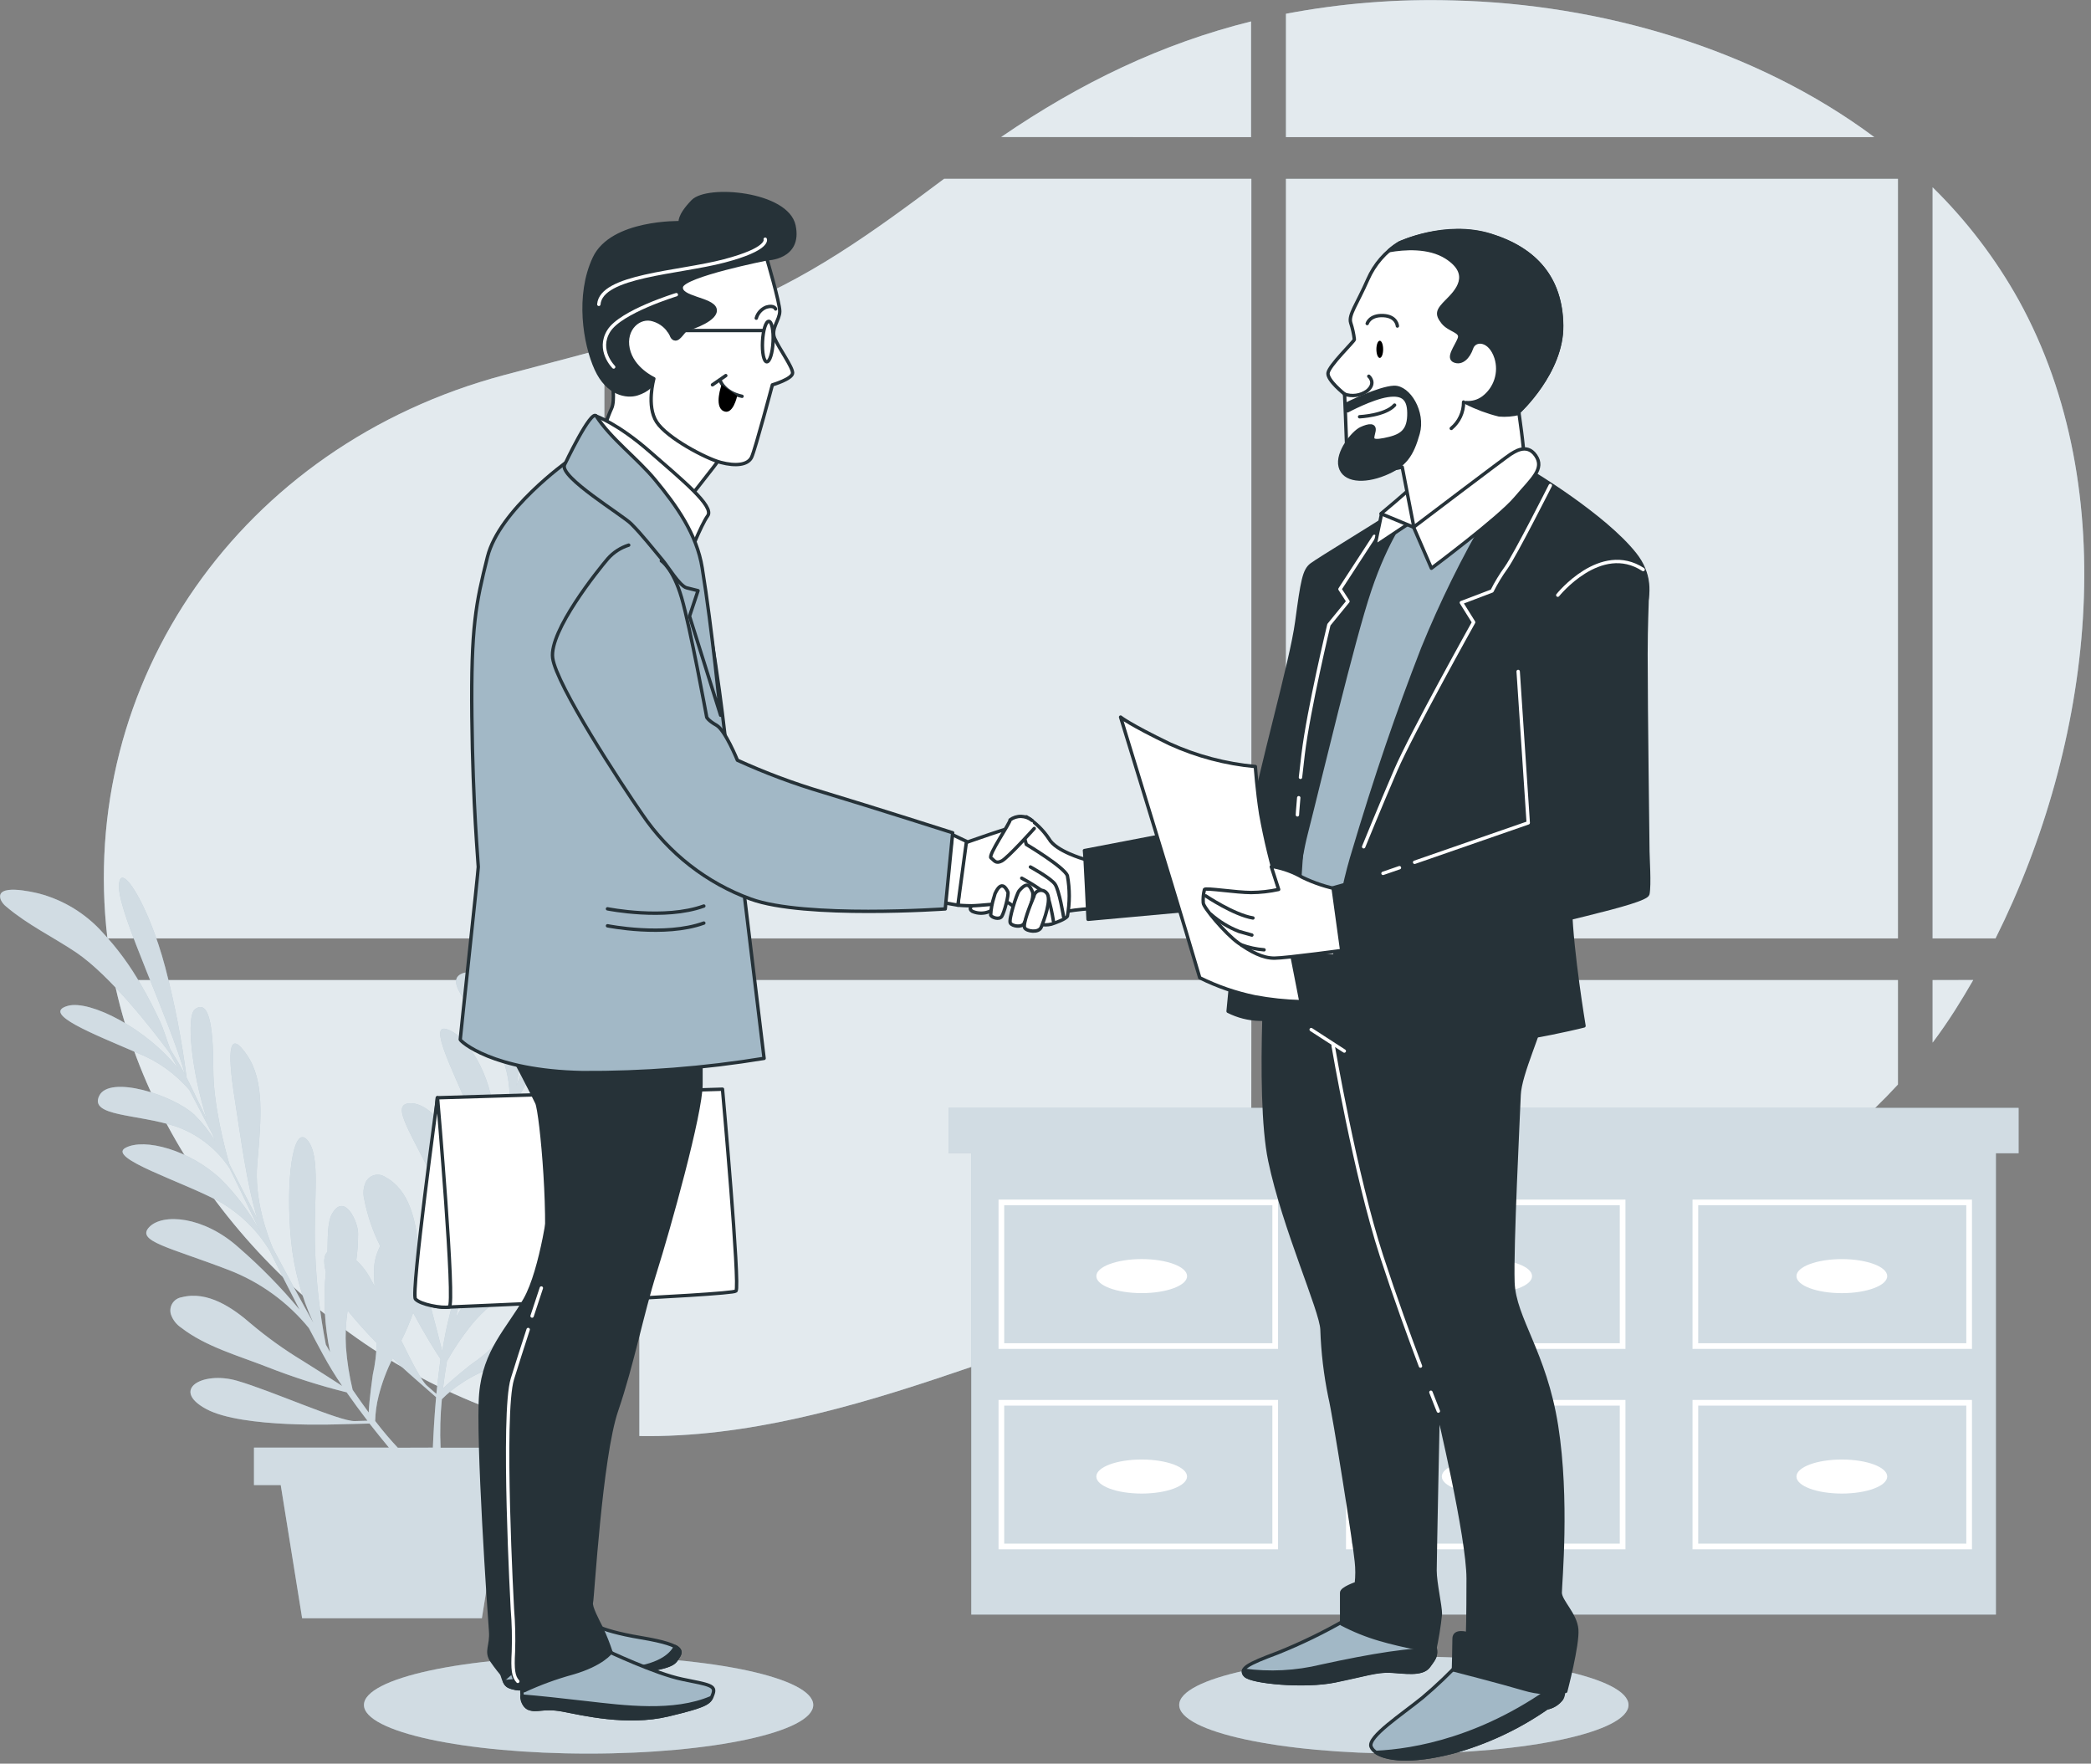 <svg width="313" height="264" viewBox="0 0 313 264" fill="none" xmlns="http://www.w3.org/2000/svg">
<rect x="0" y="0" width="313" height="264" fill="#808080" stroke="none"/>
<g clip-path="url(#clip0_934_8727)">
<path d="M187.27 20.525V3.206C173.997 6.507 161.813 12.322 149.861 20.509L187.27 20.525Z" fill="#A2B8C6"/>
<path d="M284.102 26.765H192.494V140.466H284.102V26.765Z" fill="#A2B8C6"/>
<path d="M187.315 26.764H141.327C131.049 34.455 120.5 42.241 108.187 46.678C104.07 48.169 99.904 49.474 95.707 50.684V140.466H187.315V26.764Z" fill="#A2B8C6"/>
<path d="M302.2 44.956C298.732 38.727 294.386 33.029 289.295 28.038V140.466H298.715C313.198 111.491 317.941 73.514 302.2 44.956Z" fill="#A2B8C6"/>
<path d="M90.468 52.152C85.477 53.521 80.447 54.811 75.416 56.157C35.996 66.691 11.556 102.113 16.082 140.468H90.468V52.152Z" fill="#A2B8C6"/>
<path d="M289.295 146.706V156.071C290.454 154.522 291.562 152.92 292.619 151.264C293.565 149.782 294.478 148.252 295.375 146.698L289.295 146.706Z" fill="#A2B8C6"/>
<path d="M284.102 146.706H192.494V194.657C200.112 194.753 207.666 195.362 215.372 194.52C240.669 191.765 266.591 181.415 284.102 162.334V146.706Z" fill="#A2B8C6"/>
<path d="M192.494 20.526H280.562C262.69 7.213 239.516 0.596 217.583 0.067C209.172 -0.181 200.76 0.488 192.494 2.062V20.526Z" fill="#A2B8C6"/>
<path d="M187.315 146.703H95.707V214.953C111.592 215.225 127.549 210.659 142.609 205.549C154.576 201.495 166.64 197.298 179.281 195.407C181.935 195.021 184.61 194.791 187.291 194.718L187.315 146.703Z" fill="#A2B8C6"/>
<path d="M90.461 146.706H17.068C22.852 174.742 45.169 200.304 73.238 210.83C78.775 212.898 84.57 214.195 90.461 214.683V146.706Z" fill="#A2B8C6"/>
<g opacity="0.7">
<path d="M187.268 20.528V3.209C173.995 6.509 161.811 12.325 149.859 20.512L187.268 20.528Z" fill="white"/>
<path d="M284.102 26.767H192.494V140.469H284.102V26.767Z" fill="white"/>
<path d="M187.313 26.763H141.325C131.047 34.453 120.498 42.239 108.185 46.677C104.068 48.167 99.903 49.473 95.705 50.682V140.464H187.313V26.763Z" fill="white"/>
<path d="M302.194 44.953C298.726 38.724 294.38 33.026 289.289 28.035V140.463H298.709C313.192 111.489 317.935 73.511 302.194 44.953Z" fill="white"/>
<path d="M90.468 52.148C85.477 53.517 80.447 54.807 75.416 56.153C35.996 66.686 11.556 102.109 16.082 140.463H90.468V52.148Z" fill="white"/>
<path d="M289.289 146.702V156.067C290.448 154.518 291.556 152.916 292.613 151.26C293.559 149.778 294.472 148.248 295.369 146.694L289.289 146.702Z" fill="white"/>
<path d="M284.102 146.704H192.494V194.655C200.112 194.751 207.666 195.36 215.372 194.519C240.669 191.763 266.591 181.414 284.102 162.333V146.704Z" fill="white"/>
<path d="M192.494 20.524H280.562C262.69 7.211 239.516 0.594 217.583 0.066C209.172 -0.183 200.76 0.486 192.494 2.06V20.524Z" fill="white"/>
<path d="M187.313 146.704H95.705V214.953C111.59 215.226 127.547 210.66 142.607 205.549C154.574 201.496 166.638 197.298 179.279 195.408C181.933 195.021 184.608 194.791 187.289 194.719L187.313 146.704Z" fill="white"/>
<path d="M90.461 146.704H17.068C22.852 174.741 45.169 200.302 73.238 210.828C78.775 212.897 84.57 214.193 90.461 214.681V146.704Z" fill="white"/>
</g>
<path d="M302.162 165.834H298.766H145.389H141.992V172.627H145.389V241.678H298.766V172.627H302.162V165.834Z" fill="#A2B8C6"/>
<path opacity="0.5" d="M302.162 165.834H298.766H145.389H141.992V172.627H145.389V241.678H298.766V172.627H302.162V165.834Z" fill="white"/>
<path d="M149.469 201.912H191.308V179.563H149.469V201.912ZM150.318 180.412H190.459V201.063H150.318V180.412Z" fill="white"/>
<path d="M201.482 201.912H243.313V179.563H201.482V201.912ZM202.332 180.412H242.464V201.063H202.332V180.412Z" fill="white"/>
<path d="M253.352 179.563V201.912H295.182V179.563H253.352ZM294.333 201.063H254.201V180.412H294.333V201.063Z" fill="white"/>
<path d="M149.469 231.909H191.308V209.552H149.469V231.909ZM150.318 210.401H190.459V231.06H150.318V210.401Z" fill="white"/>
<path d="M201.482 231.909H243.313V209.552H201.482V231.909ZM202.332 210.401H242.464V231.06H202.332V210.401Z" fill="white"/>
<path d="M253.352 231.909H295.182V209.552H253.352V231.909ZM254.201 210.401H294.333V231.06H254.201V210.401Z" fill="white"/>
<path d="M170.902 193.563C174.654 193.563 177.695 192.422 177.695 191.015C177.695 189.608 174.654 188.468 170.902 188.468C167.151 188.468 164.109 189.608 164.109 191.015C164.109 192.422 167.151 193.563 170.902 193.563Z" fill="white"/>
<path d="M222.539 193.567C226.291 193.567 229.332 192.427 229.332 191.02C229.332 189.613 226.291 188.473 222.539 188.473C218.787 188.473 215.746 189.613 215.746 191.02C215.746 192.427 218.787 193.567 222.539 193.567Z" fill="white"/>
<path d="M275.703 193.567C279.455 193.567 282.496 192.426 282.496 191.02C282.496 189.613 279.455 188.472 275.703 188.472C271.951 188.472 268.91 189.613 268.91 191.02C268.91 192.426 271.951 193.567 275.703 193.567Z" fill="white"/>
<path d="M170.894 218.471C167.145 218.471 164.109 219.609 164.109 221.019C164.109 222.429 167.145 223.566 170.894 223.566C174.643 223.566 177.687 222.429 177.687 221.019C177.687 219.609 174.651 218.471 170.894 218.471Z" fill="white"/>
<path d="M222.607 218.471C218.858 218.471 215.822 219.609 215.822 221.019C215.822 222.429 218.858 223.566 222.607 223.566C226.356 223.566 229.4 222.429 229.4 221.019C229.4 219.609 226.364 218.471 222.607 218.471Z" fill="white"/>
<path d="M275.703 218.471C271.954 218.471 268.91 219.609 268.91 221.019C268.91 222.428 271.954 223.566 275.703 223.566C279.452 223.566 282.496 222.428 282.496 221.019C282.496 219.609 279.452 218.471 275.703 218.471Z" fill="white"/>
<path d="M83.637 159.911C80.545 164.493 76.235 170.461 73.936 175.251C74.809 172.095 75.666 169.115 76.443 166.44C77.621 164.133 80.777 158.285 84.454 154.424C89.076 149.474 91.055 146.301 88.563 146.021C86.841 145.829 81.794 152.55 78.63 159.23C79.319 156.947 79.864 155.225 80.192 154.184C80.344 153.727 80.489 153.214 80.633 152.678C83.908 148.103 86.889 143.325 89.557 138.371C94.227 129.64 95.733 121.405 92.617 124.953C89.749 128.214 84.758 144.419 80.801 152.053C81.129 150.739 81.45 149.281 81.73 147.847C82.291 146.462 83.028 145.052 83.445 143.77C84.093 141.808 84.662 139.813 85.119 137.794C85.871 134.645 86.253 131.419 86.256 128.182C86.336 124.379 85.3 120.636 83.276 117.416C82.74 116.614 79.463 111.712 78.47 114.211C78.342 114.629 78.317 115.072 78.398 115.501C78.879 119.674 80.392 123.512 81.33 127.573C82.732 133.653 81.802 143.866 81.33 148.208C81.153 148.889 80.929 149.746 80.665 150.731C81.314 143.161 78.037 134.198 75.001 132.636C71.245 130.697 74.929 138.307 77.829 144.948C79.206 147.856 79.852 151.057 79.712 154.272C79.119 156.459 78.438 158.91 77.733 161.393C77.597 161.738 77.461 162.074 77.332 162.411C77.657 160.79 77.791 159.136 77.733 157.484C77.453 153.142 72.534 144.451 69.266 145.677C65.998 146.902 71.533 151.492 74.489 156.827C76 159.753 76.576 163.072 76.139 166.336C76.139 166.528 76.075 166.72 76.051 166.912C75.714 168.042 75.378 169.139 75.049 170.173C74.249 172.576 73.568 174.883 72.887 177.11C73.723 173.882 74.09 170.55 73.976 167.217C73.568 160.849 69.843 154.841 66.767 154.024C63.691 153.206 69.562 163.58 71.533 169.412C72.604 172.818 72.786 176.441 72.062 179.938C71.108 183.094 70.211 186.202 69.29 189.502C69.55 185.19 69.459 180.863 69.018 176.565C68.417 169.484 64.211 164.958 61.303 165.142C58.396 165.326 61.432 169.348 65.613 177.959C67.82 182.481 68.804 187.502 68.465 192.522C68.088 193.916 67.664 195.342 67.311 196.832C66.863 198.53 66.51 200.372 66.198 202.263C65.773 200.581 65.148 198.113 64.42 195.39C63.571 192.376 62.955 189.302 62.577 186.194C62.185 182.581 61.231 178.079 57.691 176.197C57.451 176.028 57.177 175.914 56.889 175.863C56.6 175.811 56.304 175.825 56.021 175.901C55.738 175.978 55.475 176.116 55.251 176.305C55.028 176.495 54.849 176.731 54.727 176.998C54.395 177.771 54.319 178.63 54.511 179.449C54.981 181.904 55.79 184.282 56.914 186.514C56.213 187.846 55.894 189.346 55.992 190.848C55.992 191.417 56.041 191.977 56.081 192.53C55.768 191.961 55.472 191.433 55.191 190.928C54.684 190.08 54.059 189.308 53.333 188.637C53.514 187.31 53.605 185.971 53.605 184.632C53.605 182.869 51.547 178.4 49.688 181.716C48.951 183.038 49.087 185.649 49.015 187.379C48.511 187.852 48.358 188.829 48.783 190.375C48.362 194.389 48.573 198.443 49.408 202.391L48.775 201.27C47.865 196.637 47.329 191.938 47.173 187.219C46.869 179.441 48.102 173.033 45.987 170.629C43.873 168.226 42.679 176.677 43.584 185.849C44.014 190.055 45.135 194.16 46.901 198.001C44.818 194.26 42.759 190.447 40.813 186.787C40.012 184.816 38.025 179.513 38.514 174.13C39.13 167.337 39.579 161.786 37 157.965C34.42 154.144 33.883 156.619 35.149 164.581C36.014 170.053 36.935 177.358 38.53 182.429C37.016 179.521 35.598 176.757 34.332 174.25C33.611 171.759 31.929 165.334 31.929 160.007C31.929 153.239 31.2 149.594 29.197 151.06C27.804 152.101 28.701 160.456 30.944 167.489C29.894 165.35 29.101 163.708 28.645 162.739C28.436 162.298 28.204 161.834 27.94 161.337C27.224 155.761 26.154 150.236 24.735 144.795C22.196 135.183 17.678 128.182 17.814 132.892C17.943 137.234 25.36 152.486 27.675 160.768C27.018 159.583 26.258 158.301 25.488 157.06C24.952 155.666 24.527 154.136 23.959 152.91C23.085 151.036 22.148 149.185 21.099 147.399C19.5 144.577 17.575 141.953 15.363 139.581C12.824 136.746 9.51 134.719 5.831 133.749C4.885 133.525 -0.85 132.147 0.127 134.71C0.314 135.098 0.588 135.438 0.928 135.704C4.133 138.427 7.849 140.197 11.342 142.528C16.517 146.013 22.805 154.112 25.4 157.62L26.634 159.927C21.948 153.951 13.433 149.634 10.148 150.563C6.079 151.709 13.969 154.761 20.618 157.636C23.611 158.822 26.267 160.722 28.356 163.172C29.414 165.166 30.591 167.425 31.769 169.724C31.905 170.069 32.033 170.405 32.177 170.733C31.306 169.328 30.274 168.03 29.101 166.864C25.897 163.884 16.405 160.889 14.859 164.013C13.312 167.137 20.466 166.712 26.282 168.595C29.416 169.686 32.134 171.724 34.06 174.426L34.388 174.915C34.917 175.972 35.413 176.998 35.886 177.983C36.976 180.274 38.017 182.429 39.042 184.528C37.453 181.584 35.445 178.886 33.083 176.517C28.436 172.143 21.611 170.293 18.784 171.815C15.956 173.337 27.355 176.894 32.77 179.825C35.878 181.582 38.484 184.106 40.34 187.155C41.798 190.111 43.264 193.003 44.842 196.039C42.071 192.71 39.036 189.61 35.766 186.771C30.495 182.012 24.327 181.58 22.332 183.686C20.338 185.793 25.296 186.674 34.22 190.095C38.915 191.897 43.058 194.896 46.236 198.794C46.909 200.068 47.597 201.374 48.334 202.727C49.216 204.354 50.181 205.935 51.226 207.462C49.768 206.516 47.622 205.139 45.234 203.649C42.557 202.028 40.011 200.201 37.616 198.186C34.861 195.782 31.088 193.171 27.203 194.18C26.914 194.224 26.639 194.33 26.395 194.491C26.152 194.652 25.947 194.865 25.794 195.113C25.642 195.362 25.545 195.641 25.512 195.931C25.478 196.221 25.509 196.515 25.601 196.792C25.884 197.584 26.415 198.264 27.115 198.73C30.767 201.566 35.678 202.928 39.931 204.594C43.83 206.129 47.825 207.406 51.891 208.415C52.901 209.865 53.958 211.291 55.007 212.661L53.101 212.717C50.842 212.781 40.652 208.167 35.478 206.677C30.303 205.187 25.465 208.006 30.888 210.922C36.311 213.838 51.058 213.189 51.058 213.189L55.312 213.085C56.313 214.367 57.298 215.576 58.219 216.69H38.017V222.297H42.022L45.226 242.227H72.134L75.338 222.313H79.343V216.706H65.95C65.841 214.285 65.906 211.86 66.142 209.448C67.034 208.539 68.026 207.733 69.098 207.045C74.978 202.984 84.942 202.647 87.594 194.829C88.235 192.939 87.514 190.519 85.255 190.624C83.653 190.704 81.915 192.122 80.905 193.291C77.541 197.176 75.01 201.205 70.636 204.145C70.436 204.282 67.68 206.476 66.31 207.838C66.462 206.565 66.654 205.203 66.903 203.737C67.96 201.862 69.165 200.076 70.508 198.394C74.088 193.956 79.535 191.353 83.404 187.115C84.59 185.817 86.152 181.155 82.531 182.309C80.929 182.829 79.023 185.265 77.765 186.386C74.208 189.59 70.556 193.003 68.233 197.216C68.329 196.8 68.433 196.415 68.529 195.959C71.029 191.959 73.841 188.164 76.94 184.608C82.083 178.752 87.354 174.923 87.442 171.727C87.53 168.531 80.897 173.89 75.266 181.227C72.711 184.593 70.73 188.358 69.402 192.37C70.436 188.212 71.533 184.023 72.606 180.002C73.343 177.999 75.53 172.792 79.559 169.179C84.646 164.637 88.763 160.889 89.493 156.363C90.221 151.837 88.155 153.223 83.637 159.911ZM55.191 211.435C54.433 210.399 53.632 209.267 52.788 208.038C52.284 205.946 51.949 203.816 51.787 201.67C51.677 199.832 51.761 197.988 52.035 196.167C53.401 197.859 54.852 199.479 56.385 201.021C56.349 202.625 56.153 204.222 55.8 205.788C55.776 206.02 55.264 209.504 55.191 211.435ZM59.549 216.706C58.516 215.608 57.386 214.303 56.161 212.701C56.191 211.43 56.366 210.167 56.681 208.936C57.172 206.995 57.876 205.114 58.78 203.328C60.679 205.131 62.072 206.332 62.072 206.332L65.277 209.136C65.028 211.94 64.884 214.559 64.796 216.69L59.549 216.706ZM65.317 208.647L63.883 207.39C63.082 206.669 61.64 203.881 60.07 200.677C60.744 199.325 61.338 197.934 61.848 196.511C63.547 199.659 65.052 202.119 65.942 203.424C65.725 205.171 65.485 206.933 65.317 208.647Z" fill="#A2B8C6"/>
<path opacity="0.5" d="M83.637 159.911C80.545 164.493 76.235 170.461 73.936 175.251C74.809 172.095 75.666 169.115 76.443 166.44C77.621 164.133 80.777 158.285 84.454 154.424C89.076 149.474 91.055 146.301 88.563 146.021C86.841 145.829 81.794 152.55 78.63 159.23C79.319 156.947 79.864 155.225 80.192 154.184C80.344 153.727 80.489 153.214 80.633 152.678C83.908 148.103 86.889 143.325 89.557 138.371C94.227 129.64 95.733 121.405 92.617 124.953C89.749 128.214 84.758 144.419 80.801 152.053C81.129 150.739 81.45 149.281 81.73 147.847C82.291 146.462 83.028 145.052 83.445 143.77C84.093 141.808 84.662 139.813 85.119 137.794C85.871 134.645 86.253 131.419 86.256 128.182C86.336 124.379 85.3 120.636 83.276 117.416C82.74 116.614 79.463 111.712 78.47 114.211C78.342 114.629 78.317 115.072 78.398 115.501C78.879 119.674 80.392 123.512 81.33 127.573C82.732 133.653 81.802 143.866 81.33 148.208C81.153 148.889 80.929 149.746 80.665 150.731C81.314 143.161 78.037 134.198 75.001 132.636C71.245 130.697 74.929 138.307 77.829 144.948C79.206 147.856 79.852 151.057 79.712 154.272C79.119 156.459 78.438 158.91 77.733 161.393C77.597 161.738 77.461 162.074 77.332 162.411C77.657 160.79 77.791 159.136 77.733 157.484C77.453 153.142 72.534 144.451 69.266 145.677C65.998 146.902 71.533 151.492 74.489 156.827C76 159.753 76.576 163.072 76.139 166.336C76.139 166.528 76.075 166.72 76.051 166.912C75.714 168.042 75.378 169.139 75.049 170.173C74.249 172.576 73.568 174.883 72.887 177.11C73.723 173.882 74.09 170.55 73.976 167.217C73.568 160.849 69.843 154.841 66.767 154.024C63.691 153.206 69.562 163.58 71.533 169.412C72.604 172.818 72.786 176.441 72.062 179.938C71.108 183.094 70.211 186.202 69.29 189.502C69.55 185.19 69.459 180.863 69.018 176.565C68.417 169.484 64.211 164.958 61.303 165.142C58.396 165.326 61.432 169.348 65.613 177.959C67.82 182.481 68.804 187.502 68.465 192.522C68.088 193.916 67.664 195.342 67.311 196.832C66.863 198.53 66.51 200.372 66.198 202.263C65.773 200.581 65.148 198.113 64.42 195.39C63.571 192.376 62.955 189.302 62.577 186.194C62.185 182.581 61.231 178.079 57.691 176.197C57.451 176.028 57.177 175.914 56.889 175.863C56.6 175.811 56.304 175.825 56.021 175.901C55.738 175.978 55.475 176.116 55.251 176.305C55.028 176.495 54.849 176.731 54.727 176.998C54.395 177.771 54.319 178.63 54.511 179.449C54.981 181.904 55.79 184.282 56.914 186.514C56.213 187.846 55.894 189.346 55.992 190.848C55.992 191.417 56.041 191.977 56.081 192.53C55.768 191.961 55.472 191.433 55.191 190.928C54.684 190.08 54.059 189.308 53.333 188.637C53.514 187.31 53.605 185.971 53.605 184.632C53.605 182.869 51.547 178.4 49.688 181.716C48.951 183.038 49.087 185.649 49.015 187.379C48.511 187.852 48.358 188.829 48.783 190.375C48.362 194.389 48.573 198.443 49.408 202.391L48.775 201.27C47.865 196.637 47.329 191.938 47.173 187.219C46.869 179.441 48.102 173.033 45.987 170.629C43.873 168.226 42.679 176.677 43.584 185.849C44.014 190.055 45.135 194.16 46.901 198.001C44.818 194.26 42.759 190.447 40.813 186.787C40.012 184.816 38.025 179.513 38.514 174.13C39.13 167.337 39.579 161.786 37 157.965C34.42 154.144 33.883 156.619 35.149 164.581C36.014 170.053 36.935 177.358 38.53 182.429C37.016 179.521 35.598 176.757 34.332 174.25C33.611 171.759 31.929 165.334 31.929 160.007C31.929 153.239 31.2 149.594 29.197 151.06C27.804 152.101 28.701 160.456 30.944 167.489C29.894 165.35 29.101 163.708 28.645 162.739C28.436 162.298 28.204 161.834 27.94 161.337C27.224 155.761 26.154 150.236 24.735 144.795C22.196 135.183 17.678 128.182 17.814 132.892C17.943 137.234 25.36 152.486 27.675 160.768C27.018 159.583 26.258 158.301 25.488 157.06C24.952 155.666 24.527 154.136 23.959 152.91C23.085 151.036 22.148 149.185 21.099 147.399C19.5 144.577 17.575 141.953 15.363 139.581C12.824 136.746 9.51 134.719 5.831 133.749C4.885 133.525 -0.85 132.147 0.127 134.71C0.314 135.098 0.588 135.438 0.928 135.704C4.133 138.427 7.849 140.197 11.342 142.528C16.517 146.013 22.805 154.112 25.4 157.62L26.634 159.927C21.948 153.951 13.433 149.634 10.148 150.563C6.079 151.709 13.969 154.761 20.618 157.636C23.611 158.822 26.267 160.722 28.356 163.172C29.414 165.166 30.591 167.425 31.769 169.724C31.905 170.069 32.033 170.405 32.177 170.733C31.306 169.328 30.274 168.03 29.101 166.864C25.897 163.884 16.405 160.889 14.859 164.013C13.312 167.137 20.466 166.712 26.282 168.595C29.416 169.686 32.134 171.724 34.06 174.426L34.388 174.915C34.917 175.972 35.413 176.998 35.886 177.983C36.976 180.274 38.017 182.429 39.042 184.528C37.453 181.584 35.445 178.886 33.083 176.517C28.436 172.143 21.611 170.293 18.784 171.815C15.956 173.337 27.355 176.894 32.77 179.825C35.878 181.582 38.484 184.106 40.34 187.155C41.798 190.111 43.264 193.003 44.842 196.039C42.071 192.71 39.036 189.61 35.766 186.771C30.495 182.012 24.327 181.58 22.332 183.686C20.338 185.793 25.296 186.674 34.22 190.095C38.915 191.897 43.058 194.896 46.236 198.794C46.909 200.068 47.597 201.374 48.334 202.727C49.216 204.354 50.181 205.935 51.226 207.462C49.768 206.516 47.622 205.139 45.234 203.649C42.557 202.028 40.011 200.201 37.616 198.186C34.861 195.782 31.088 193.171 27.203 194.18C26.914 194.224 26.639 194.33 26.395 194.491C26.152 194.652 25.947 194.865 25.794 195.113C25.642 195.362 25.545 195.641 25.512 195.931C25.478 196.221 25.509 196.515 25.601 196.792C25.884 197.584 26.415 198.264 27.115 198.73C30.767 201.566 35.678 202.928 39.931 204.594C43.83 206.129 47.825 207.406 51.891 208.415C52.901 209.865 53.958 211.291 55.007 212.661L53.101 212.717C50.842 212.781 40.652 208.167 35.478 206.677C30.303 205.187 25.465 208.006 30.888 210.922C36.311 213.838 51.058 213.189 51.058 213.189L55.312 213.085C56.313 214.367 57.298 215.576 58.219 216.69H38.017V222.297H42.022L45.226 242.227H72.134L75.338 222.313H79.343V216.706H65.95C65.841 214.285 65.906 211.86 66.142 209.448C67.034 208.539 68.026 207.733 69.098 207.045C74.978 202.984 84.942 202.647 87.594 194.829C88.235 192.939 87.514 190.519 85.255 190.624C83.653 190.704 81.915 192.122 80.905 193.291C77.541 197.176 75.01 201.205 70.636 204.145C70.436 204.282 67.68 206.476 66.31 207.838C66.462 206.565 66.654 205.203 66.903 203.737C67.96 201.862 69.165 200.076 70.508 198.394C74.088 193.956 79.535 191.353 83.404 187.115C84.59 185.817 86.152 181.155 82.531 182.309C80.929 182.829 79.023 185.265 77.765 186.386C74.208 189.59 70.556 193.003 68.233 197.216C68.329 196.8 68.433 196.415 68.529 195.959C71.029 191.959 73.841 188.164 76.94 184.608C82.083 178.752 87.354 174.923 87.442 171.727C87.53 168.531 80.897 173.89 75.266 181.227C72.711 184.593 70.73 188.358 69.402 192.37C70.436 188.212 71.533 184.023 72.606 180.002C73.343 177.999 75.53 172.792 79.559 169.179C84.646 164.637 88.763 160.889 89.493 156.363C90.221 151.837 88.155 153.223 83.637 159.911ZM55.191 211.435C54.433 210.399 53.632 209.267 52.788 208.038C52.284 205.946 51.949 203.816 51.787 201.67C51.677 199.832 51.761 197.988 52.035 196.167C53.401 197.859 54.852 199.479 56.385 201.021C56.349 202.625 56.153 204.222 55.8 205.788C55.776 206.02 55.264 209.504 55.191 211.435ZM59.549 216.706C58.516 215.608 57.386 214.303 56.161 212.701C56.191 211.43 56.366 210.167 56.681 208.936C57.172 206.995 57.876 205.114 58.78 203.328C60.679 205.131 62.072 206.332 62.072 206.332L65.277 209.136C65.028 211.94 64.884 214.559 64.796 216.69L59.549 216.706ZM65.317 208.647L63.883 207.39C63.082 206.669 61.64 203.881 60.07 200.677C60.744 199.325 61.338 197.934 61.848 196.511C63.547 199.659 65.052 202.119 65.942 203.424C65.725 205.171 65.485 206.933 65.317 208.647Z" fill="white"/>
<path d="M88.107 262.49C106.679 262.49 121.735 259.23 121.735 255.209C121.735 251.187 106.679 247.927 88.107 247.927C69.534 247.927 54.478 251.187 54.478 255.209C54.478 259.23 69.534 262.49 88.107 262.49Z" fill="#A2B8C6"/>
<path opacity="0.5" d="M88.107 262.49C106.679 262.49 121.735 259.23 121.735 255.209C121.735 251.187 106.679 247.927 88.107 247.927C69.534 247.927 54.478 251.187 54.478 255.209C54.478 259.23 69.534 262.49 88.107 262.49Z" fill="white"/>
<path d="M210.142 262.49C228.714 262.49 243.77 259.23 243.77 255.209C243.77 251.187 228.714 247.927 210.142 247.927C191.57 247.927 176.514 251.187 176.514 255.209C176.514 259.23 191.57 262.49 210.142 262.49Z" fill="#A2B8C6"/>
<path opacity="0.5" d="M210.142 262.49C228.714 262.49 243.77 259.23 243.77 255.209C243.77 251.187 228.714 247.927 210.142 247.927C191.57 247.927 176.514 251.187 176.514 255.209C176.514 259.23 191.57 262.49 210.142 262.49Z" fill="white"/>
<path d="M153.633 122.264C154.988 123.112 156.146 124.24 157.029 125.572C158.039 127.407 162.268 128.6 162.268 128.6H163.83L164.471 135.946C162.861 135.999 161.255 136.154 159.665 136.411C158.727 136.618 157.773 136.738 156.813 136.771C156.813 136.771 151.855 130.531 151.029 129.337C150.204 128.144 150.116 125.669 150.485 125.204C150.853 124.739 153.633 122.264 153.633 122.264Z" fill="white" stroke="#263238" stroke-width="0.508" stroke-linecap="round" stroke-linejoin="round"/>
<path d="M147.102 134.752C147.102 134.752 144.346 135.673 145.54 136.41C146.154 136.683 146.837 136.758 147.496 136.626C148.154 136.494 148.756 136.161 149.217 135.673C149.673 134.936 148.224 134.383 147.102 134.752Z" fill="white" stroke="#263238" stroke-width="0.508" stroke-linecap="round" stroke-linejoin="round"/>
<path d="M144.077 126.308C144.077 126.308 152.248 123.368 152.616 123.64C152.985 123.913 153.626 126.396 153.626 126.396C153.626 126.396 159.313 129.792 159.778 131.082C160.146 133.084 160.146 135.136 159.778 137.138C159.497 137.603 157.943 138.147 157.374 138.332C156.801 138.474 156.202 138.474 155.628 138.332C155.356 138.244 150.942 135.127 150.942 135.127C150.942 135.127 146.448 135.584 145.439 135.584C144.429 135.584 143.412 135.496 143.412 135.496L144.077 126.308Z" fill="white" stroke="#263238" stroke-width="0.508" stroke-linecap="round" stroke-linejoin="round"/>
<path d="M154.242 129.772C154.242 129.772 157.27 131.431 157.919 132.344C158.568 133.257 159.201 137.214 159.201 137.214" stroke="#263238" stroke-width="0.508" stroke-linecap="round" stroke-linejoin="round"/>
<path d="M152.945 131.452C152.945 131.452 156.526 133.374 156.886 134.295C157.229 135.471 157.497 136.667 157.688 137.876" stroke="#263238" stroke-width="0.508" stroke-linecap="round" stroke-linejoin="round"/>
<path d="M154.814 124.008C154.814 124.008 150.865 128.414 149.944 128.878C149.022 129.343 148.846 128.782 148.342 128.414C147.837 128.045 151.281 123.095 151.193 122.726C151.675 122.371 152.261 122.187 152.859 122.203C153.457 122.219 154.032 122.434 154.494 122.815" fill="white"/>
<path d="M154.814 124.008C154.814 124.008 150.865 128.414 149.944 128.878C149.022 129.343 148.846 128.782 148.342 128.414C147.837 128.045 151.281 123.095 151.193 122.726C151.675 122.371 152.261 122.187 152.859 122.203C153.457 122.219 154.032 122.434 154.494 122.815" stroke="#263238" stroke-width="0.508" stroke-linecap="round" stroke-linejoin="round"/>
<path d="M148.942 133.773L148.798 134.27C148.507 135.148 148.338 136.061 148.293 136.985C148.477 137.354 149.583 137.722 149.951 137.17C150.32 136.617 151.049 133.869 150.864 133.501C150.68 133.132 149.959 131.538 148.942 133.773Z" fill="white" stroke="#263238" stroke-width="0.508" stroke-linecap="round" stroke-linejoin="round"/>
<path d="M152.523 133.372C152.235 133.733 150.921 137.69 151.241 138.179C151.562 138.667 152.892 138.828 153.26 138.275C153.629 137.722 154.91 134.27 154.542 133.469C154.173 132.668 153.837 131.81 152.523 133.372Z" fill="white" stroke="#263238" stroke-width="0.508" stroke-linecap="round" stroke-linejoin="round"/>
<path d="M154.757 134.197L154.621 134.517C154.22 135.47 153.075 138.346 153.379 138.883C153.683 139.419 155.486 139.684 155.854 138.795C156.223 137.905 157.512 134.477 156.655 133.652C156.521 133.492 156.343 133.374 156.143 133.313C155.943 133.252 155.73 133.251 155.529 133.308C155.329 133.366 155.149 133.48 155.012 133.638C154.874 133.796 154.786 133.99 154.757 134.197Z" fill="white" stroke="#263238" stroke-width="0.508" stroke-linecap="round" stroke-linejoin="round"/>
<path d="M91.624 56.986C91.624 56.986 92.104 59.942 91.552 61.119C90.999 62.297 90.174 64.764 90.174 64.764L102.366 75.578C102.366 75.578 106.083 70.892 106.772 69.971C107.461 69.05 108.374 67.832 108.374 67.832C108.374 67.832 102.382 64.043 101.164 61.288C99.947 58.532 100.547 55.023 97.96 54.471C95.373 53.918 92.385 55.336 91.624 56.986Z" fill="white" stroke="#263238" stroke-width="0.508" stroke-linecap="round" stroke-linejoin="round"/>
<path d="M114.786 38.741C114.786 38.741 119.88 38.669 118.847 33.782C117.814 28.896 105.902 27.855 103.699 30.13C101.496 32.405 101.841 33.334 101.841 33.334C101.841 33.334 91.579 33.061 88.96 38.637C86.34 44.212 87.518 51.453 89.24 55.234C90.962 59.016 93.854 59.432 95.368 58.951C96.882 58.471 97.98 57.574 97.98 56.196C97.98 54.818 98.949 51.518 100.118 52.343C101.288 53.168 102.522 53.44 104.596 51.446C106.671 49.451 109.619 46.968 108.521 44.973C107.424 42.978 105.558 42.906 106.591 42.009C107.624 41.112 113.48 40.407 114.025 39.806C114.328 39.489 114.584 39.131 114.786 38.741Z" fill="#263238" stroke="#263238" stroke-width="0.508" stroke-linecap="round" stroke-linejoin="round"/>
<path d="M114.543 35.806C114.543 35.806 115.264 37.256 108.407 39.058C101.55 40.861 89.983 41.221 89.639 45.555" stroke="white" stroke-width="0.508" stroke-linecap="round" stroke-linejoin="round"/>
<path d="M101.239 44.11C101.239 44.11 92.94 46.634 91.13 49.526C89.319 52.417 91.859 54.933 91.859 54.933" stroke="white" stroke-width="0.508" stroke-linecap="round" stroke-linejoin="round"/>
<path d="M114.791 38.742C114.791 38.742 116.721 45.279 116.721 46.593C116.721 47.906 115.343 49.204 115.96 50.654C116.577 52.104 118.644 54.923 118.644 55.821C118.644 56.718 115.616 57.607 115.616 57.607C115.616 57.607 113.068 67.219 112.516 68.421C111.963 69.623 110.112 69.799 107.901 69.222C105.691 68.645 99.851 65.569 98.289 63.166C96.727 60.763 97.872 56.686 97.872 56.686C97.872 56.686 94.668 55.244 94.019 52.216C93.37 49.188 95.742 47.185 97.808 47.874C98.389 48.046 98.928 48.337 99.39 48.729C99.852 49.12 100.227 49.604 100.492 50.149C100.492 50.149 100.7 50.902 101.293 50.702C101.886 50.502 102.462 49.252 103.015 49.18C103.568 49.108 107.493 47.738 107.02 46.224C106.548 44.71 101.645 44.622 101.99 42.916C102.334 41.209 114.791 38.742 114.791 38.742Z" fill="white" stroke="#263238" stroke-width="0.508" stroke-linecap="round" stroke-linejoin="round"/>
<path d="M108.643 56.223L106.648 57.601" stroke="#263238" stroke-width="0.508" stroke-linecap="round" stroke-linejoin="round"/>
<path d="M107.871 57.119C107.871 57.119 108.496 58.769 111.075 59.322Z" fill="white"/>
<path d="M107.871 57.119C107.871 57.119 108.496 58.769 111.075 59.322" stroke="#263238" stroke-width="0.508" stroke-linecap="round" stroke-linejoin="round"/>
<path d="M108.01 57.601C108.01 57.601 106.841 60.805 108.282 61.526C109.724 62.247 110.349 59.259 110.349 59.259L108.01 57.601Z" fill="black"/>
<path d="M115.719 51.168C115.639 52.842 115.215 54.18 114.774 54.156C114.333 54.132 114.053 52.762 114.141 51.088C114.229 49.414 114.646 48.084 115.086 48.1C115.527 48.116 115.807 49.494 115.719 51.168Z" fill="white" stroke="#263238" stroke-width="0.508" stroke-linecap="round" stroke-linejoin="round"/>
<path d="M114.142 49.478H100.092" stroke="#263238" stroke-width="0.508" stroke-linecap="round" stroke-linejoin="round"/>
<path d="M113.207 47.626C113.312 47.25 113.504 46.904 113.767 46.617C114.03 46.328 114.356 46.106 114.721 45.968C115.899 45.623 116.099 46.248 116.099 46.248" fill="white"/>
<path d="M113.207 47.626C113.312 47.25 113.504 46.904 113.767 46.617C114.03 46.328 114.356 46.106 114.721 45.968C115.899 45.623 116.099 46.248 116.099 46.248" stroke="#263238" stroke-width="0.508" stroke-linecap="round" stroke-linejoin="round"/>
<path d="M65.455 164.32L108.151 163.038C108.151 163.038 110.811 192.597 110.17 193.245C109.529 193.894 67.202 195.649 67.202 195.649C67.202 195.649 63.925 195.881 63.461 194.415C62.996 192.949 65.455 164.32 65.455 164.32Z" fill="white" stroke="#263238" stroke-width="0.508" stroke-linecap="round" stroke-linejoin="round"/>
<path d="M65.493 164.318C65.493 164.318 61.488 193.605 62.185 194.438C62.882 195.271 66.19 195.872 67.24 195.632C68.201 195.455 65.493 164.318 65.493 164.318Z" fill="white" stroke="#263238" stroke-width="0.508" stroke-linecap="round" stroke-linejoin="round"/>
<path d="M77.992 244.564C75.644 245.998 74.507 248.417 75.06 250.347C75.612 252.278 75.789 252.462 77.263 252.75C78.736 253.039 85.337 252.013 92.483 250.82C99.628 249.626 100.661 249.354 101.294 248.345C101.927 247.335 103.04 246.326 95.967 245.14C88.894 243.955 88.253 242.657 88.253 242.657C88.253 242.657 81.756 242.265 77.992 244.564Z" fill="#A2B8C6" stroke="#263238" stroke-width="0.508" stroke-linecap="round" stroke-linejoin="round"/>
<path d="M101.101 246.473C100.62 247.458 99.114 249.229 94.38 249.798C89.373 250.398 80.314 251.303 75.531 251.712C75.86 252.393 76.26 252.513 77.261 252.737C78.727 253.01 85.336 252 92.481 250.807C99.627 249.613 100.66 249.341 101.293 248.332C101.702 247.723 102.254 247.114 101.101 246.473Z" fill="#263238" stroke="#263238" stroke-width="0.508" stroke-linecap="round" stroke-linejoin="round"/>
<path d="M90.744 247.042C90.744 247.042 98.09 250.534 102.135 251.359C106.181 252.185 107.182 252.281 106.725 253.562C106.269 254.844 106.173 255.22 100.02 256.686C93.868 258.152 87.164 256.502 84.224 255.949C81.284 255.397 80.371 256.23 79.089 255.677C77.807 255.124 78.168 252.369 78.168 252.369L90.744 247.042Z" fill="#A2B8C6" stroke="#263238" stroke-width="0.508" stroke-linecap="round" stroke-linejoin="round"/>
<path d="M99.969 256.689C105.136 255.456 106.025 254.999 106.45 254.118C100.842 256.521 93.409 255.528 87.737 254.879C84.084 254.454 80.6 254.078 78.124 253.878C78.111 254.234 78.191 254.587 78.355 254.903C78.519 255.218 78.763 255.486 79.062 255.68C80.343 256.233 81.264 255.408 84.196 255.952C87.128 256.497 93.817 258.155 99.969 256.689Z" fill="#263238" stroke="#263238" stroke-width="0.508" stroke-linecap="round" stroke-linejoin="round"/>
<path d="M82.442 179.567C82.442 179.567 81.153 190.029 78.581 194.531C76.01 199.033 72.525 202.149 71.972 208.67C71.42 215.19 73.254 241.817 73.439 244.116C73.623 246.415 72.637 247.144 73.623 248.61C74.24 249.509 74.914 250.368 75.641 251.181L78.677 248.522C78.677 248.522 80.88 241.449 80.328 227.951C79.775 214.453 79.871 205.369 82.258 196.366C84.645 187.362 85.102 184.983 83.996 181.49C82.891 177.997 82.442 179.567 82.442 179.567Z" fill="#263238" stroke="#263238" stroke-width="0.508" stroke-linecap="round" stroke-linejoin="round"/>
<path d="M76.644 157.872C76.644 157.872 79.672 163.584 80.361 165.082C81.05 166.58 82.628 183.954 81.395 189.738C80.161 195.522 75.355 205.35 75.787 213.978C76.22 222.605 76.588 245.475 76.588 245.747C76.312 247.111 76.312 248.517 76.588 249.881C77.045 252.356 78.423 253.085 78.423 253.085C80.76 251.997 83.185 251.107 85.672 250.426C90.174 249.136 91.456 247.301 91.456 247.301C91.063 246.112 90.603 244.946 90.078 243.809C89.437 242.527 88.34 240.509 88.524 239.86C88.708 239.211 89.902 218.103 92.289 211.126C94.676 204.149 96.046 196.803 98.073 190.371C100.099 183.938 104.929 166.708 104.929 162.302V156.887L76.284 156.334L76.644 157.872Z" fill="#263238" stroke="#263238" stroke-width="0.508" stroke-linecap="round" stroke-linejoin="round"/>
<path d="M79.061 199.01C78.26 201.469 77.371 204.224 76.698 206.411C75.096 211.618 76.698 240.856 76.698 240.856C76.874 242.988 76.924 245.128 76.851 247.265C76.698 249.916 76.851 250.966 77.507 251.679" stroke="white" stroke-width="0.508" stroke-linecap="round" stroke-linejoin="round"/>
<path d="M81.034 192.797C81.034 192.797 80.442 194.567 79.648 196.994" stroke="white" stroke-width="0.508" stroke-linecap="round" stroke-linejoin="round"/>
<path d="M89.251 62.291C89.251 62.291 92.456 63.389 97.262 67.594C102.068 71.8 106.971 75.789 105.937 77.207C104.904 78.625 102.973 83.615 102.973 83.615C102.973 83.615 101.187 80.651 95.884 76.406C90.581 72.16 86.512 68.347 86.512 68.347C86.512 68.347 88.699 63.188 89.251 62.291Z" fill="white" stroke="#263238" stroke-width="0.508" stroke-linecap="round" stroke-linejoin="round"/>
<path d="M84.988 69.032C84.988 69.032 74.726 76.33 72.972 83.355C71.218 90.38 70.489 93.825 70.633 107.25C70.777 120.676 71.594 129.151 71.594 129.768C71.594 130.385 68.894 155.321 68.894 155.594C68.894 155.866 73.701 160.28 87.142 160.552C96.265 160.611 105.376 159.898 114.378 158.422L108.523 110.078C108.523 110.078 106.248 89.483 103.909 85.63C101.569 81.777 84.988 69.032 84.988 69.032Z" fill="#A2B8C6" stroke="#263238" stroke-width="0.508" stroke-linecap="round" stroke-linejoin="round"/>
<path d="M90.936 136.038C90.936 136.038 99.475 137.76 105.354 135.621" stroke="#263238" stroke-width="0.508" stroke-linecap="round" stroke-linejoin="round"/>
<path d="M90.936 138.58C90.936 138.58 99.475 140.302 105.354 138.171" stroke="#263238" stroke-width="0.508" stroke-linecap="round" stroke-linejoin="round"/>
<path d="M142.557 124.934L144.672 125.943L143.382 135.492L141.275 135.123L142.557 124.934Z" fill="white" stroke="#263238" stroke-width="0.508" stroke-linecap="round" stroke-linejoin="round"/>
<path d="M94.111 81.598C92.909 81.977 91.832 82.675 90.995 83.616C89.617 85.218 82.183 94.447 82.728 98.492C83.272 102.537 92.941 117.309 96.145 121.907C100.09 127.733 105.772 132.168 112.383 134.579C120.465 137.519 141.493 136.053 141.493 136.053L142.606 124.654C142.606 124.654 131.135 120.985 123.237 118.598C118.844 117.299 114.548 115.693 110.38 113.792C110.38 113.792 108.546 109.29 107.256 108.561C105.966 107.832 105.79 107.367 105.79 107.367C105.79 107.367 103.315 93.87 102.025 89.456C100.735 85.042 98.997 83.953 98.997 83.953" fill="#A2B8C6"/>
<path d="M94.111 81.598C92.909 81.977 91.832 82.675 90.995 83.616C89.617 85.218 82.183 94.447 82.728 98.492C83.272 102.537 92.941 117.309 96.145 121.907C100.09 127.733 105.772 132.168 112.383 134.579C120.465 137.519 141.493 136.053 141.493 136.053L142.606 124.654C142.606 124.654 131.135 120.985 123.237 118.598C118.844 117.299 114.548 115.693 110.38 113.792C110.38 113.792 108.546 109.29 107.256 108.561C105.966 107.832 105.79 107.367 105.79 107.367C105.79 107.367 103.315 93.87 102.025 89.456C100.735 85.042 98.997 83.953 98.997 83.953" stroke="#263238" stroke-width="0.508" stroke-linecap="round" stroke-linejoin="round"/>
<path d="M201.481 242.435C198.205 244.326 194.8 245.983 191.291 247.394C186.605 249.14 185.5 249.797 186.421 250.79C187.342 251.784 195.329 252.537 199.822 251.591C204.316 250.646 206.071 250.037 208.089 250.125C210.108 250.214 212.896 250.766 213.873 249.388C214.85 248.011 215.251 247.738 214.514 245.439C213.777 243.14 201.481 242.435 201.481 242.435Z" fill="#A2B8C6" stroke="#263238" stroke-width="0.508" stroke-linecap="round" stroke-linejoin="round"/>
<path d="M199.806 251.615C204.308 250.702 206.054 250.061 208.072 250.149C210.091 250.237 212.879 250.79 213.856 249.412C214.577 248.427 214.97 248.002 214.865 247.009C211.597 246.737 205.293 247.77 197.779 249.412C193.976 250.338 190.033 250.539 186.156 250.005C186.112 250.148 186.112 250.301 186.156 250.444C186.201 250.587 186.287 250.713 186.404 250.806C187.325 251.799 195.312 252.536 199.806 251.615Z" fill="#263238" stroke="#263238" stroke-width="0.508" stroke-linecap="round" stroke-linejoin="round"/>
<path d="M218.818 248.5C216.979 250.49 215.018 252.362 212.946 254.108C209.91 256.583 204.679 259.988 205.232 261.453C205.785 262.919 209.542 264.297 217.44 262.255C222.495 260.873 227.276 258.638 231.579 255.646C232.461 255.482 233.248 254.99 233.781 254.268C234.43 253.163 233.693 251.424 233.693 251.424L218.818 248.5Z" fill="#A2B8C6" stroke="#263238" stroke-width="0.508" stroke-linecap="round" stroke-linejoin="round"/>
<path d="M217.38 262.27C222.435 260.889 227.216 258.654 231.519 255.662C232.401 255.498 233.188 255.006 233.721 254.284C234.071 253.438 234.071 252.487 233.721 251.641C222.298 260.284 211.612 262.054 205.957 262.31C207.447 263.336 211.116 263.873 217.38 262.27Z" fill="#263238" stroke="#263238" stroke-width="0.508" stroke-linecap="round" stroke-linejoin="round"/>
<path d="M205.051 141.533C205.051 141.533 200.189 142.182 196.696 140.892C193.204 139.602 189.904 138.601 189.904 138.601C189.904 138.601 187.973 163.666 190.088 173.767C192.203 183.868 197.802 196.196 197.89 199.016C198.002 202.408 198.401 205.785 199.084 209.109C199.724 211.681 202.849 231.539 203.033 233.718C203.155 234.817 203.155 235.927 203.033 237.026C203.033 237.026 200.83 237.763 200.83 238.404V243.082C202.647 244.037 204.555 244.807 206.525 245.381C209.922 246.39 214.696 247.215 214.696 247.215C215.106 245.365 215.411 243.493 215.609 241.608C215.609 240.326 214.808 236.93 214.808 235.087C214.808 233.245 215.273 211.216 215.273 211.216C215.273 211.216 219.767 230.041 219.767 236.281C219.767 242.521 219.679 244.548 219.679 244.548C219.679 244.548 217.66 243.907 217.66 245.285C217.66 246.663 217.564 249.963 217.564 249.963C217.564 249.963 224.725 251.797 228.122 252.807C230.147 253.418 232.287 253.544 234.37 253.175C234.37 253.175 236.204 246.198 236.02 243.907C235.836 241.616 233.545 239.678 233.545 238.396C233.545 237.114 234.738 224.442 232.992 213.419C231.246 202.397 226.656 197.35 226.472 191.935C226.287 186.52 227.273 167.054 227.393 163.898C227.513 160.742 230.693 154.165 231.158 151.225C231.622 148.286 231.246 139.57 231.246 139.57C231.246 139.57 210.659 142.542 205.051 141.533Z" fill="#263238" stroke="#263238" stroke-width="0.508" stroke-linecap="round" stroke-linejoin="round"/>
<path d="M196.268 154.114L201.226 157.326" stroke="white" stroke-width="0.508" stroke-linecap="round" stroke-linejoin="round"/>
<path d="M214.191 208.401C214.88 210.187 215.305 211.22 215.305 211.22" stroke="white" stroke-width="0.508" stroke-linecap="round" stroke-linejoin="round"/>
<path d="M199.549 156.501C199.549 156.501 202.849 175.87 206.798 187.99C208.825 194.206 210.996 200.166 212.63 204.484" stroke="white" stroke-width="0.508" stroke-linecap="round" stroke-linejoin="round"/>
<path d="M162.326 127.322C162.414 127.594 162.871 137.608 162.871 137.608L189.225 135.204L188.681 122.259L162.326 127.322Z" fill="#263238" stroke="#263238" stroke-width="0.508" stroke-linecap="round" stroke-linejoin="round"/>
<path d="M213.996 74.874C213.996 74.874 208.028 76.98 206.835 78.454C205.641 79.928 198.568 104.801 196.245 112.146C193.922 119.492 193.217 141.713 193.217 141.713C194.501 142.188 195.822 142.558 197.166 142.819C198.489 143.042 199.83 143.133 201.171 143.091C201.171 143.091 208.885 117.105 212.65 108.205C216.415 99.305 222.744 86.537 225.139 81.578C227.534 76.62 229.633 75.699 229.36 73.311C229.088 70.924 227.982 70.003 226.605 69.819C225.227 69.635 213.996 74.874 213.996 74.874Z" fill="white" stroke="#263238" stroke-width="0.508" stroke-linecap="round" stroke-linejoin="round"/>
<path d="M214.802 74.143C214.802 74.143 208.834 76.25 207.641 77.724C206.447 79.198 199.382 104.07 197.107 111.416C194.832 118.762 194.055 140.983 194.055 140.983C195.339 141.458 196.66 141.828 198.004 142.088C199.327 142.307 200.668 142.398 202.009 142.361C202.009 142.361 209.723 116.375 213.488 107.467C217.253 98.559 223.589 85.838 225.977 80.84C228.364 75.841 230.47 74.968 230.198 72.581C229.926 70.194 228.82 69.273 227.442 69.088C226.065 68.904 214.802 74.143 214.802 74.143Z" fill="#A2B8C6" stroke="#263238" stroke-width="0.508" stroke-linecap="round" stroke-linejoin="round"/>
<path d="M222.776 77.165C219.033 83.567 215.752 90.227 212.955 97.095C209.19 106.828 206.162 115.519 202.301 128.496C199.981 136.509 199.203 144.89 200.01 153.193C200.01 153.193 201.845 156.317 212.683 156.685C223.521 157.054 237.107 153.561 237.107 153.561C237.107 153.561 235.264 142.539 235.08 136.026C234.896 129.514 240.135 106.644 242.338 100.676C244.541 94.708 249.315 88.74 244.741 82.957C240.167 77.173 229.225 70.652 229.225 70.652C229.225 70.652 223.97 75.146 222.776 77.165Z" fill="#263238" stroke="#263238" stroke-width="0.508" stroke-linecap="round" stroke-linejoin="round"/>
<path d="M210.461 77.076C210.461 77.076 207.617 80.657 205.046 88.291C202.474 95.925 197.7 116.207 195.497 124.835C193.294 133.462 192.189 152.655 192.189 152.655C192.189 152.655 190.995 152.567 188.52 152.567C186.889 152.518 185.289 152.111 183.834 151.373C183.834 151.373 185.58 132.549 187.142 123.737C188.704 114.926 193.294 99.217 194.119 93.065C194.945 86.913 195.217 85.359 196.322 84.526C197.428 83.692 206.055 78.47 207.801 77.276C209.548 76.082 210.461 77.076 210.461 77.076Z" fill="#263238" stroke="#263238" stroke-width="0.508" stroke-linecap="round" stroke-linejoin="round"/>
<path d="M232.066 72.669C232.066 72.669 226.835 83.042 225.457 84.973C224.658 86.075 223.951 87.24 223.342 88.457L218.752 90.204L220.587 93.144C220.587 93.144 211.318 109.741 208.931 115.269C206.544 120.796 204.125 126.748 204.125 126.748" stroke="white" stroke-width="0.508" stroke-linecap="round" stroke-linejoin="round"/>
<path d="M194.407 119.41C194.239 121.245 194.207 121.974 194.207 121.974" stroke="white" stroke-width="0.508" stroke-linecap="round" stroke-linejoin="round"/>
<path d="M205.722 80.286L200.58 88.184L201.773 90.019L198.922 93.511C198.922 93.511 195.894 106.088 195.068 112.881C194.908 114.203 194.772 115.356 194.668 116.357" stroke="white" stroke-width="0.508" stroke-linecap="round" stroke-linejoin="round"/>
<path d="M206.81 76.892L205.801 81.754L211.032 78.27L206.81 76.892Z" fill="white" stroke="#263238" stroke-width="0.508" stroke-linecap="round" stroke-linejoin="round"/>
<path d="M211.125 73.037C211.028 73.309 206.719 76.89 206.719 76.89L211.581 78.908L212.59 74.959L211.125 73.037Z" fill="white" stroke="#263238" stroke-width="0.508" stroke-linecap="round" stroke-linejoin="round"/>
<path d="M209.44 36.397C207.367 37.688 205.734 39.576 204.754 41.812C203.103 45.577 201.822 47.139 202.19 48.333C202.455 49.14 202.637 49.972 202.735 50.816C202.735 51.088 198.882 54.765 198.786 55.862C198.69 56.96 201.269 58.986 201.269 58.986C201.269 58.986 201.541 65.323 201.541 65.876C201.541 66.428 201.726 69.272 204.393 70.001C206.207 70.419 208.096 70.389 209.896 69.913L211.643 78.909C211.643 78.909 223.859 71.379 225.14 70.738C226.422 70.097 227.984 69.272 228.08 68.263C228.176 67.253 227.343 61.646 227.343 61.646C227.343 61.646 233.864 55.678 233.752 48.701C233.64 41.724 229.923 37.318 223.122 35.243C216.321 33.169 209.44 36.397 209.44 36.397Z" fill="white" stroke="#263238" stroke-width="0.508" stroke-linecap="round" stroke-linejoin="round"/>
<path d="M233.769 48.703C233.681 41.726 229.916 37.32 223.124 35.206C216.331 33.091 209.442 36.399 209.442 36.399C208.905 36.721 208.4 37.094 207.936 37.513C210.178 37.112 213.871 36.832 216.515 38.514C220.52 41.085 217.981 43.657 216.603 45.035C215.225 46.412 214.953 46.957 215.962 48.239C216.971 49.52 218.902 49.52 218.437 50.714C217.973 51.908 216.603 53.566 217.708 54.022C218.814 54.479 219.815 53.47 220.28 52.092C220.744 50.714 223.027 50.714 223.949 53.566C224.282 54.638 224.276 55.787 223.93 56.856C223.585 57.925 222.917 58.86 222.018 59.534C221.278 60.081 220.364 60.341 219.447 60.263C221.024 61.063 222.688 61.682 224.405 62.105C225.402 62.188 226.405 62.11 227.377 61.873C227.377 61.728 227.377 61.64 227.377 61.64C227.377 61.64 233.866 55.681 233.769 48.703Z" fill="#263238" stroke="#263238" stroke-width="0.508" stroke-linecap="round" stroke-linejoin="round"/>
<path d="M207.041 52.285C207.041 52.998 206.816 53.574 206.536 53.574C206.256 53.574 206.031 52.998 206.031 52.285C206.031 51.572 206.256 51.003 206.536 51.003C206.816 51.003 207.041 51.58 207.041 52.285Z" fill="black"/>
<path d="M204.656 48.431C204.656 48.431 205.025 47.141 207.059 47.237C209.094 47.334 209.174 48.8 209.174 48.8" fill="white"/>
<path d="M204.656 48.431C204.656 48.431 205.025 47.141 207.059 47.237C209.094 47.334 209.174 48.8 209.174 48.8" stroke="#263238" stroke-width="0.508" stroke-linecap="round" stroke-linejoin="round"/>
<path d="M201.227 58.986C201.788 59.188 202.389 59.253 202.981 59.173C203.572 59.094 204.135 58.873 204.623 58.529C206.089 57.336 204.895 56.318 204.895 56.318" fill="white"/>
<path d="M201.227 58.986C201.788 59.188 202.389 59.253 202.981 59.173C203.572 59.094 204.135 58.873 204.623 58.529C206.089 57.336 204.895 56.318 204.895 56.318" stroke="#263238" stroke-width="0.508" stroke-linecap="round" stroke-linejoin="round"/>
<path d="M201.61 60.458C201.61 60.458 206.472 58.055 208.675 57.983C210.878 57.911 213.177 61.684 212.272 64.888C211.367 68.092 210.349 69.694 207.225 70.952C204.101 72.21 201.161 71.961 200.616 69.847C200.072 67.732 202.539 64.712 203.733 64.159C204.926 63.606 205.847 63.518 205.663 64.528C205.479 65.537 204.926 66.266 207.225 65.809C209.524 65.353 210.806 64.712 210.894 62.228C210.982 59.745 210.093 58.832 207.69 59.2C205.287 59.569 201.722 61.492 201.722 61.492L201.61 60.458Z" fill="#263238" stroke="#263238" stroke-width="0.508" stroke-linecap="round" stroke-linejoin="round"/>
<path d="M203.516 62.383C203.516 62.383 207.377 62.199 208.755 60.637Z" fill="white"/>
<path d="M203.516 62.383C203.516 62.383 207.377 62.199 208.755 60.637" stroke="#263238" stroke-width="0.508" stroke-linecap="round" stroke-linejoin="round"/>
<path d="M219.083 60.179C219.088 60.933 218.926 61.679 218.607 62.362C218.289 63.045 217.822 63.649 217.24 64.129" fill="white"/>
<path d="M219.083 60.179C219.088 60.933 218.926 61.679 218.607 62.362C218.289 63.045 217.822 63.649 217.24 64.129" stroke="#263238" stroke-width="0.508" stroke-linecap="round" stroke-linejoin="round"/>
<path d="M211.6 78.91L214.267 85.062C214.267 85.062 224.36 77.532 226.844 74.592C229.327 71.652 231.249 70.186 229.872 68.183C228.494 66.181 226.475 67.815 226.107 67.999C225.738 68.183 211.6 78.91 211.6 78.91Z" fill="white" stroke="#263238" stroke-width="0.508" stroke-linecap="round" stroke-linejoin="round"/>
<path d="M191.461 133.174C190.318 129.455 189.401 125.669 188.714 121.839C188.161 118.323 187.913 114.742 187.913 114.742C183.477 114.338 179.142 113.19 175.088 111.345C169.032 108.414 167.742 107.34 167.742 107.34C167.742 107.34 175.913 133.967 177.571 139.567C179.229 145.166 179.59 146.359 179.59 146.359C182.21 147.658 184.985 148.616 187.849 149.211C190.122 149.635 192.426 149.879 194.738 149.94L191.461 133.174Z" fill="white" stroke="#263238" stroke-width="0.508" stroke-linecap="round" stroke-linejoin="round"/>
<path d="M200.588 133.176C198.646 132.815 196.761 132.198 194.981 131.341C193.646 130.567 192.188 130.025 190.671 129.739H190.303L191.4 133.136C190.045 133.435 188.663 133.591 187.275 133.6C185.072 133.6 180.474 132.863 180.298 133.136C180.127 133.794 180.065 134.476 180.114 135.154C180.114 135.803 183.414 139.752 185.344 141.13C187.275 142.508 189.013 143.421 190.76 143.421C192.506 143.421 201.87 142.139 201.87 142.139L200.588 133.176Z" fill="white" stroke="#263238" stroke-width="0.508" stroke-linecap="round" stroke-linejoin="round"/>
<path d="M227.273 97.367C227.273 97.367 227.73 107.653 228.01 115.086C228.291 122.52 228.747 123.169 228.747 123.169C228.747 123.169 208.176 130.883 205.052 131.524C201.928 132.165 199.549 132.902 199.549 132.902L200.927 142.907C207.658 143.475 214.437 142.854 220.953 141.072C230.966 138.133 246.386 135.193 246.667 133.823C246.947 132.453 246.667 128.312 246.667 127.414C246.667 126.517 246.386 106.755 246.386 97.944C246.386 89.132 247.027 87.106 245.93 85.271C244.832 83.437 239.225 82.516 236.013 84.35" fill="#263238"/>
<path d="M227.273 97.367C227.273 97.367 227.73 107.653 228.01 115.086C228.291 122.52 228.747 123.169 228.747 123.169C228.747 123.169 208.176 130.883 205.052 131.524C201.928 132.165 199.549 132.902 199.549 132.902L200.927 142.907C207.658 143.475 214.437 142.854 220.953 141.072C230.966 138.133 246.386 135.193 246.667 133.823C246.947 132.453 246.667 128.312 246.667 127.414C246.667 126.517 246.386 106.755 246.386 97.944C246.386 89.132 247.027 87.106 245.93 85.271C244.832 83.437 239.225 82.516 236.013 84.35" stroke="#263238" stroke-width="0.508" stroke-linecap="round" stroke-linejoin="round"/>
<path d="M211.754 129.073L228.76 123.169L227.254 100.508" stroke="white" stroke-width="0.508" stroke-linecap="round" stroke-linejoin="round"/>
<path d="M207.021 130.731L209.481 129.882" stroke="white" stroke-width="0.508" stroke-linecap="round" stroke-linejoin="round"/>
<path d="M233.184 89.089C233.184 89.089 239.592 81.079 245.96 85.252" stroke="white" stroke-width="0.508" stroke-linecap="round" stroke-linejoin="round"/>
<path d="M180.48 134.101C180.48 134.101 184.71 136.945 187.554 137.409" stroke="#263238" stroke-width="0.508" stroke-linecap="round" stroke-linejoin="round"/>
<path d="M181.242 136.851C182.488 137.948 183.917 138.819 185.464 139.423L187.394 139.968" stroke="#263238" stroke-width="0.508" stroke-linecap="round" stroke-linejoin="round"/>
<path d="M185.818 141.437C186.911 141.838 188.054 142.086 189.215 142.174" stroke="#263238" stroke-width="0.508" stroke-linecap="round" stroke-linejoin="round"/>
<path d="M107.868 107.063C107.868 107.063 106.602 94.126 105.112 85.01C104.311 79.972 101.259 75.678 98.071 71.833C95.435 68.629 91.454 65.697 89.259 62.293C88.498 61.123 84.509 69.582 84.501 69.59C83.7 71.393 93.192 77.104 94.474 78.402C96.156 80.084 97.678 82.071 99.208 83.881C99.905 84.682 101.74 87.734 102.789 87.99L104.487 88.415L103.214 92.236L107.868 107.063Z" fill="#A2B8C6" stroke="#263238" stroke-width="0.508" stroke-linecap="round" stroke-linejoin="round"/>
</g>
<defs>
<clipPath id="clip0_934_8727">
<rect width="312.41" height="263.546" fill="white"/>
</clipPath>
</defs>
</svg>
